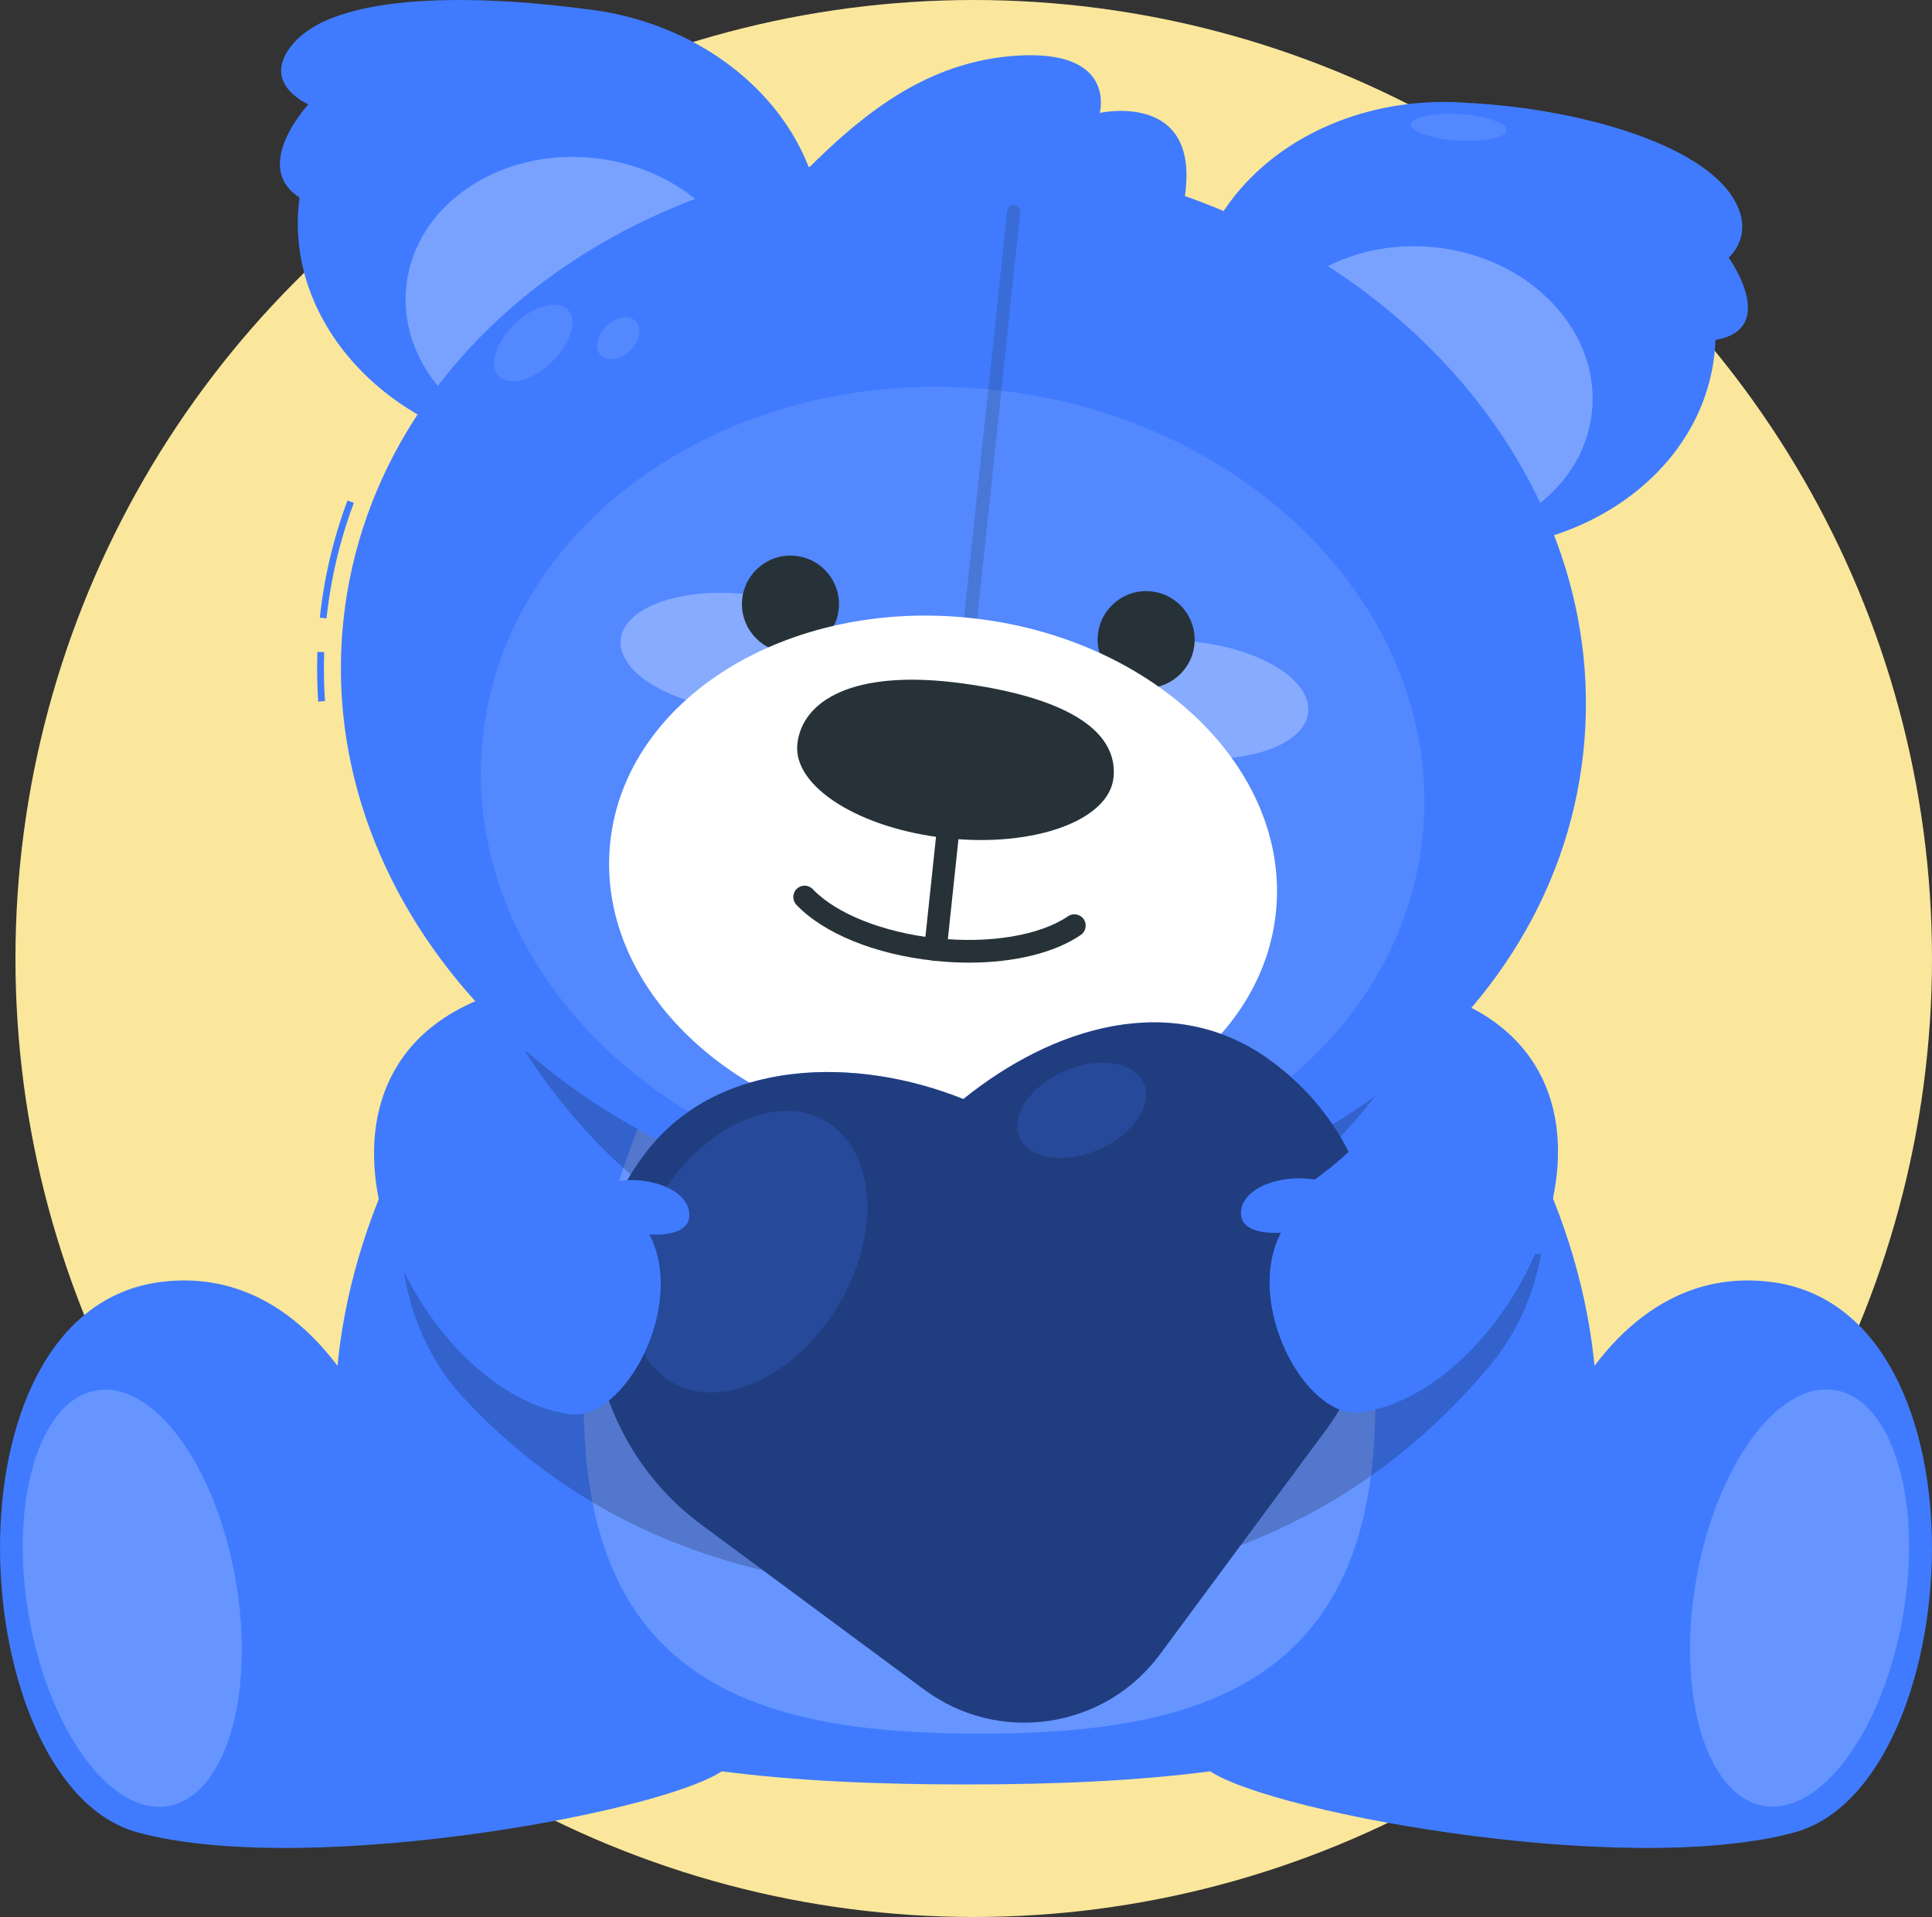 <svg width="250" height="248" viewBox="0 0 250 248" fill="none" xmlns="http://www.w3.org/2000/svg">
<rect x="0" y="0" width="250" height="248" fill="#333333" stroke="none"/>
<circle cx="126" cy="124" r="124" fill="#FAE79C"/>
<g clip-path="url(#clip0_381_18)">
<path d="M206.658 183.377C206.658 223.877 170.097 230.851 125 230.851C79.903 230.851 43.342 223.877 43.342 183.377C43.342 142.877 79.903 100.386 125 100.386C170.097 100.386 206.658 142.877 206.658 183.377Z" fill="#407BFF"/>
<path d="M78.281 200.623C59.351 185.079 49.596 187.447 49.596 187.447C49.596 187.447 41.254 163.211 20.772 165.851C-8.263 169.588 -4.596 231.018 17.842 237.07C40.281 243.123 88.544 234 94.202 228.535C99.86 223.07 86.298 207.211 78.281 200.632V200.623Z" fill="#407BFF"/>
<path opacity="0.2" d="M21.779 233.638C29.168 232.356 33.071 219.283 30.496 204.438C27.921 189.593 19.844 178.598 12.455 179.879C5.066 181.161 1.163 194.234 3.738 209.079C6.313 223.924 14.39 234.92 21.779 233.638Z" fill="white"/>
<path d="M171.719 200.623C190.649 185.079 200.404 187.447 200.404 187.447C200.404 187.447 208.746 163.211 229.228 165.851C258.263 169.588 254.597 231.018 232.158 237.07C209.719 243.123 161.456 234 155.798 228.535C150.14 223.07 163.702 207.211 171.719 200.632V200.623Z" fill="#407BFF"/>
<path opacity="0.2" d="M246.239 209.054C248.814 194.209 244.912 181.135 237.522 179.854C230.133 178.572 222.056 189.568 219.481 204.413C216.906 219.258 220.809 232.331 228.198 233.613C235.587 234.894 243.665 223.899 246.239 209.054Z" fill="white"/>
<path opacity="0.2" d="M177.974 181.588C177.974 218.009 155.044 224.281 126.754 224.281C98.465 224.281 75.535 218.009 75.535 181.588C75.535 145.167 98.465 106.947 126.754 106.947C155.044 106.947 177.974 145.167 177.974 181.588Z" fill="white"/>
<path opacity="0.2" d="M125 100.386C102.053 100.386 81.553 115.175 67.983 136.044C80.509 155.702 101.377 168.57 125 168.57C148.623 168.57 169.491 155.711 182.018 136.044C168.447 115.175 147.947 100.386 125 100.386Z" fill="black"/>
<path opacity="0.2" d="M199.421 162.228C198.456 167.491 196.289 172.465 192.921 176.509C174.974 198.096 151.035 206 124.728 206C100.026 206 77.395 199.605 59.868 180.711C55.281 175.763 52.614 169.132 51.956 162.219H199.412L199.421 162.228Z" fill="black"/>
<path d="M106.258 33.453C107.942 17.589 94.178 3.122 75.515 1.141C56.852 -0.841 40.357 10.414 38.673 26.278C36.989 42.142 50.753 56.608 69.416 58.59C88.079 60.571 104.574 49.317 106.258 33.453Z" fill="#407BFF"/>
<path d="M75.509 1.14C65.158 -0.246 44.491 -1.702 38.061 5.509C33.386 10.746 39.912 13.5 39.912 13.5C39.912 13.5 30.263 23.833 42.158 26.947C54.053 30.07 75.518 1.14 75.518 1.14H75.509Z" fill="#407BFF"/>
<path opacity="0.3" d="M97.137 41.748C98.247 31.289 89.173 21.751 76.869 20.445C64.565 19.139 53.69 26.558 52.58 37.017C51.47 47.476 60.544 57.014 72.848 58.32C85.152 59.626 96.026 52.206 97.137 41.748Z" fill="white"/>
<path d="M221.858 45.727C223.542 29.863 209.778 15.396 191.115 13.415C172.452 11.433 155.957 22.687 154.273 38.552C152.589 54.416 166.353 68.882 185.016 70.864C203.679 72.845 220.174 61.591 221.858 45.727Z" fill="#407BFF"/>
<path d="M223.684 33.333C223.684 33.333 226.377 31.088 225.105 27.36C222.228 18.965 204.561 14.114 190.412 13.342L221.263 44.079C230.675 43.053 223.693 33.333 223.693 33.333H223.684Z" fill="#407BFF"/>
<path opacity="0.3" d="M205.994 53.303C207.105 42.845 198.03 33.307 185.726 32.001C173.422 30.695 162.548 38.114 161.438 48.573C160.327 59.032 169.401 68.57 181.705 69.876C194.009 71.182 204.884 63.762 205.994 53.303Z" fill="white"/>
<path d="M42.254 80L41.386 79.903C41.93 74.737 43.14 69.632 44.965 64.746L45.789 65.053C43.983 69.868 42.798 74.895 42.254 79.991V80Z" fill="#407BFF"/>
<path d="M41.175 90.754C41.035 88.623 41 86.465 41.07 84.333L41.947 84.368C41.877 86.465 41.912 88.597 42.053 90.702L41.175 90.763V90.754Z" fill="#407BFF"/>
<path d="M204.89 97.258C208.889 59.59 176.213 25.24 131.906 20.537C87.599 15.833 48.44 42.556 44.441 80.224C40.442 117.892 73.118 152.242 117.424 156.945C161.731 161.649 200.891 134.926 204.89 97.258Z" fill="#407BFF"/>
<path opacity="0.1" d="M184.068 108.338C187.084 79.929 162.308 54.009 128.73 50.444C95.152 46.88 65.486 67.02 62.47 95.429C59.454 123.838 84.23 149.758 117.808 153.323C151.386 156.887 181.052 136.747 184.068 108.338Z" fill="white"/>
<path opacity="0.1" d="M73.474 40.088C74.79 41.456 73.851 44.491 71.377 46.86C68.904 49.228 65.833 50.044 64.526 48.667C63.211 47.298 64.149 44.263 66.623 41.895C69.097 39.526 72.167 38.711 73.474 40.088Z" fill="white"/>
<path opacity="0.1" d="M194.939 16.868C194.877 17.816 192.061 18.404 188.64 18.193C185.219 17.974 182.5 17.026 182.561 16.088C182.623 15.14 185.439 14.553 188.86 14.763C192.281 14.982 195 15.93 194.939 16.877V16.868Z" fill="white"/>
<path opacity="0.1" d="M82.281 41.561C83.123 42.439 82.79 44.132 81.526 45.342C80.272 46.553 78.561 46.816 77.719 45.939C76.877 45.061 77.211 43.368 78.474 42.158C79.728 40.947 81.439 40.684 82.281 41.561Z" fill="white"/>
<path d="M142.307 14.605C142.307 14.605 144.588 6.307 131.412 7.211C118.035 8.123 109.114 17.079 101.132 25.272C101.132 25.272 126.018 37.404 153.281 25.64C155.5 11.667 142.307 14.605 142.307 14.605Z" fill="#407BFF"/>
<path opacity="0.2" d="M123.921 96.57C123.921 96.57 123.86 96.57 123.833 96.57C123.368 96.517 123.026 96.105 123.079 95.64L130.333 27.272C130.386 26.807 130.798 26.474 131.272 26.517C131.737 26.57 132.079 26.982 132.026 27.447L124.772 95.816C124.728 96.254 124.36 96.579 123.93 96.579L123.921 96.57Z" fill="#263238"/>
<path opacity="0.3" d="M111.061 85.982C110.623 90.114 103.386 92.737 94.895 91.833C86.403 90.93 79.886 86.851 80.325 82.719C80.763 78.588 88 75.965 96.491 76.868C104.982 77.772 111.5 81.851 111.061 85.982Z" fill="white"/>
<path opacity="0.3" d="M138.544 88.895C138.105 93.026 144.632 97.114 153.114 98.009C161.605 98.912 168.842 96.29 169.281 92.158C169.719 88.026 163.193 83.939 154.711 83.044C146.219 82.14 138.982 84.763 138.544 88.895Z" fill="white"/>
<path d="M108.526 78.816C108.158 82.263 105.07 84.763 101.623 84.395C98.175 84.026 95.675 80.939 96.044 77.491C96.412 74.044 99.5 71.544 102.947 71.912C106.395 72.281 108.895 75.368 108.526 78.816Z" fill="#263238"/>
<path d="M154.553 83.412C154.184 86.86 151.097 89.36 147.649 88.991C144.202 88.623 141.702 85.535 142.07 82.088C142.439 78.64 145.526 76.14 148.974 76.509C152.421 76.877 154.921 79.965 154.553 83.412Z" fill="#263238"/>
<path d="M165.095 118.098C167.063 99.555 149.378 82.476 125.594 79.951C101.81 77.426 80.933 90.411 78.965 108.954C76.996 127.496 94.681 144.575 118.465 147.1C142.249 149.625 163.126 136.64 165.095 118.098Z" fill="white"/>
<path d="M144.088 100.605C143.5 106.132 133.868 109.64 122.57 108.439C111.272 107.237 102.597 101.789 103.175 96.263C103.763 90.737 110.254 86.43 124.693 88.43C139.132 90.43 144.675 95.079 144.088 100.605Z" fill="#263238"/>
<path d="M125.395 124.535C123.93 124.535 122.421 124.456 120.886 124.289C113.263 123.482 106.597 120.772 103.053 117.053C102.5 116.465 102.518 115.544 103.105 114.982C103.693 114.421 104.614 114.447 105.175 115.035C108.211 118.219 114.351 120.658 121.202 121.377C128.053 122.105 134.561 121.018 138.202 118.535C138.868 118.079 139.781 118.254 140.237 118.921C140.693 119.588 140.518 120.5 139.851 120.956C136.456 123.272 131.246 124.535 125.404 124.535H125.395Z" fill="#263238"/>
<path d="M121.044 124.307C120.991 124.307 120.939 124.307 120.886 124.307C120.079 124.219 119.5 123.5 119.588 122.702L121.93 100.632C122.018 99.833 122.737 99.246 123.535 99.333C124.342 99.421 124.921 100.14 124.833 100.939L122.491 123.009C122.412 123.763 121.781 124.316 121.035 124.316L121.044 124.307Z" fill="#263238"/>
<path d="M164.114 136.982C151.561 128.07 136.175 132.886 124.658 142.184C110.93 136.658 93.053 136.816 83.649 149C78.123 156.158 75.772 165.105 77.035 174.184C78.307 183.325 83.272 191.702 90.667 197.175L119.579 218.57C124.263 222.035 130.018 223.474 135.781 222.614C141.544 221.754 146.623 218.702 150.097 214.018L171.491 185.114C176.956 177.728 179.263 168.263 177.807 159.149C176.36 150.096 171.5 142.228 164.123 137L164.114 136.982Z" fill="#407BFF"/>
<path opacity="0.5" d="M164.114 136.982C151.561 128.07 136.175 132.886 124.658 142.184C110.93 136.658 93.053 136.816 83.649 149C78.123 156.158 75.772 165.105 77.035 174.184C78.307 183.325 83.272 191.702 90.667 197.175L119.579 218.57C124.263 222.035 130.018 223.474 135.781 222.614C141.544 221.754 146.623 218.702 150.097 214.018L171.491 185.114C176.956 177.728 179.263 168.263 177.807 159.149C176.36 150.096 171.5 142.228 164.123 137L164.114 136.982Z" fill="black"/>
<path d="M160.57 156.798C160.754 153.614 165.833 151.868 170.123 152.596C180.675 145.132 185.675 133.868 187.079 130.246C187.333 129.588 188.079 129.298 188.719 129.579C215.193 141.123 195.781 180.088 176.044 182.719C168.982 183.658 160.895 168.675 165.763 159.465C165.763 159.465 160.395 159.982 160.579 156.798H160.57Z" fill="#407BFF"/>
<path opacity="0.2" d="M108.5 168.842C102.956 178.149 93.272 182.596 86.86 178.781C80.447 174.965 79.746 164.325 85.29 155.026C90.833 145.719 100.518 141.272 106.93 145.088C113.342 148.903 114.044 159.544 108.5 168.842Z" fill="#407BFF"/>
<path opacity="0.2" d="M137.772 138.544C142.211 136.614 146.789 137.333 148.009 140.14C149.228 142.947 146.623 146.789 142.184 148.719C137.746 150.649 133.167 149.93 131.947 147.123C130.728 144.316 133.333 140.474 137.772 138.544Z" fill="#407BFF"/>
<path d="M89.202 157.026C89.018 153.842 83.939 152.096 79.649 152.825C69.123 145.377 64.342 133.982 63.009 130.281C62.772 129.614 62.009 129.298 61.36 129.588C34.912 141.158 54 180.325 73.737 182.947C80.798 183.886 88.886 168.903 84.018 159.693C84.018 159.693 89.386 160.211 89.202 157.026Z" fill="#407BFF"/>
</g>
<defs>
<clipPath id="clip0_381_18">
<rect width="250" height="239.053" fill="white"/>
</clipPath>
</defs>
</svg>
